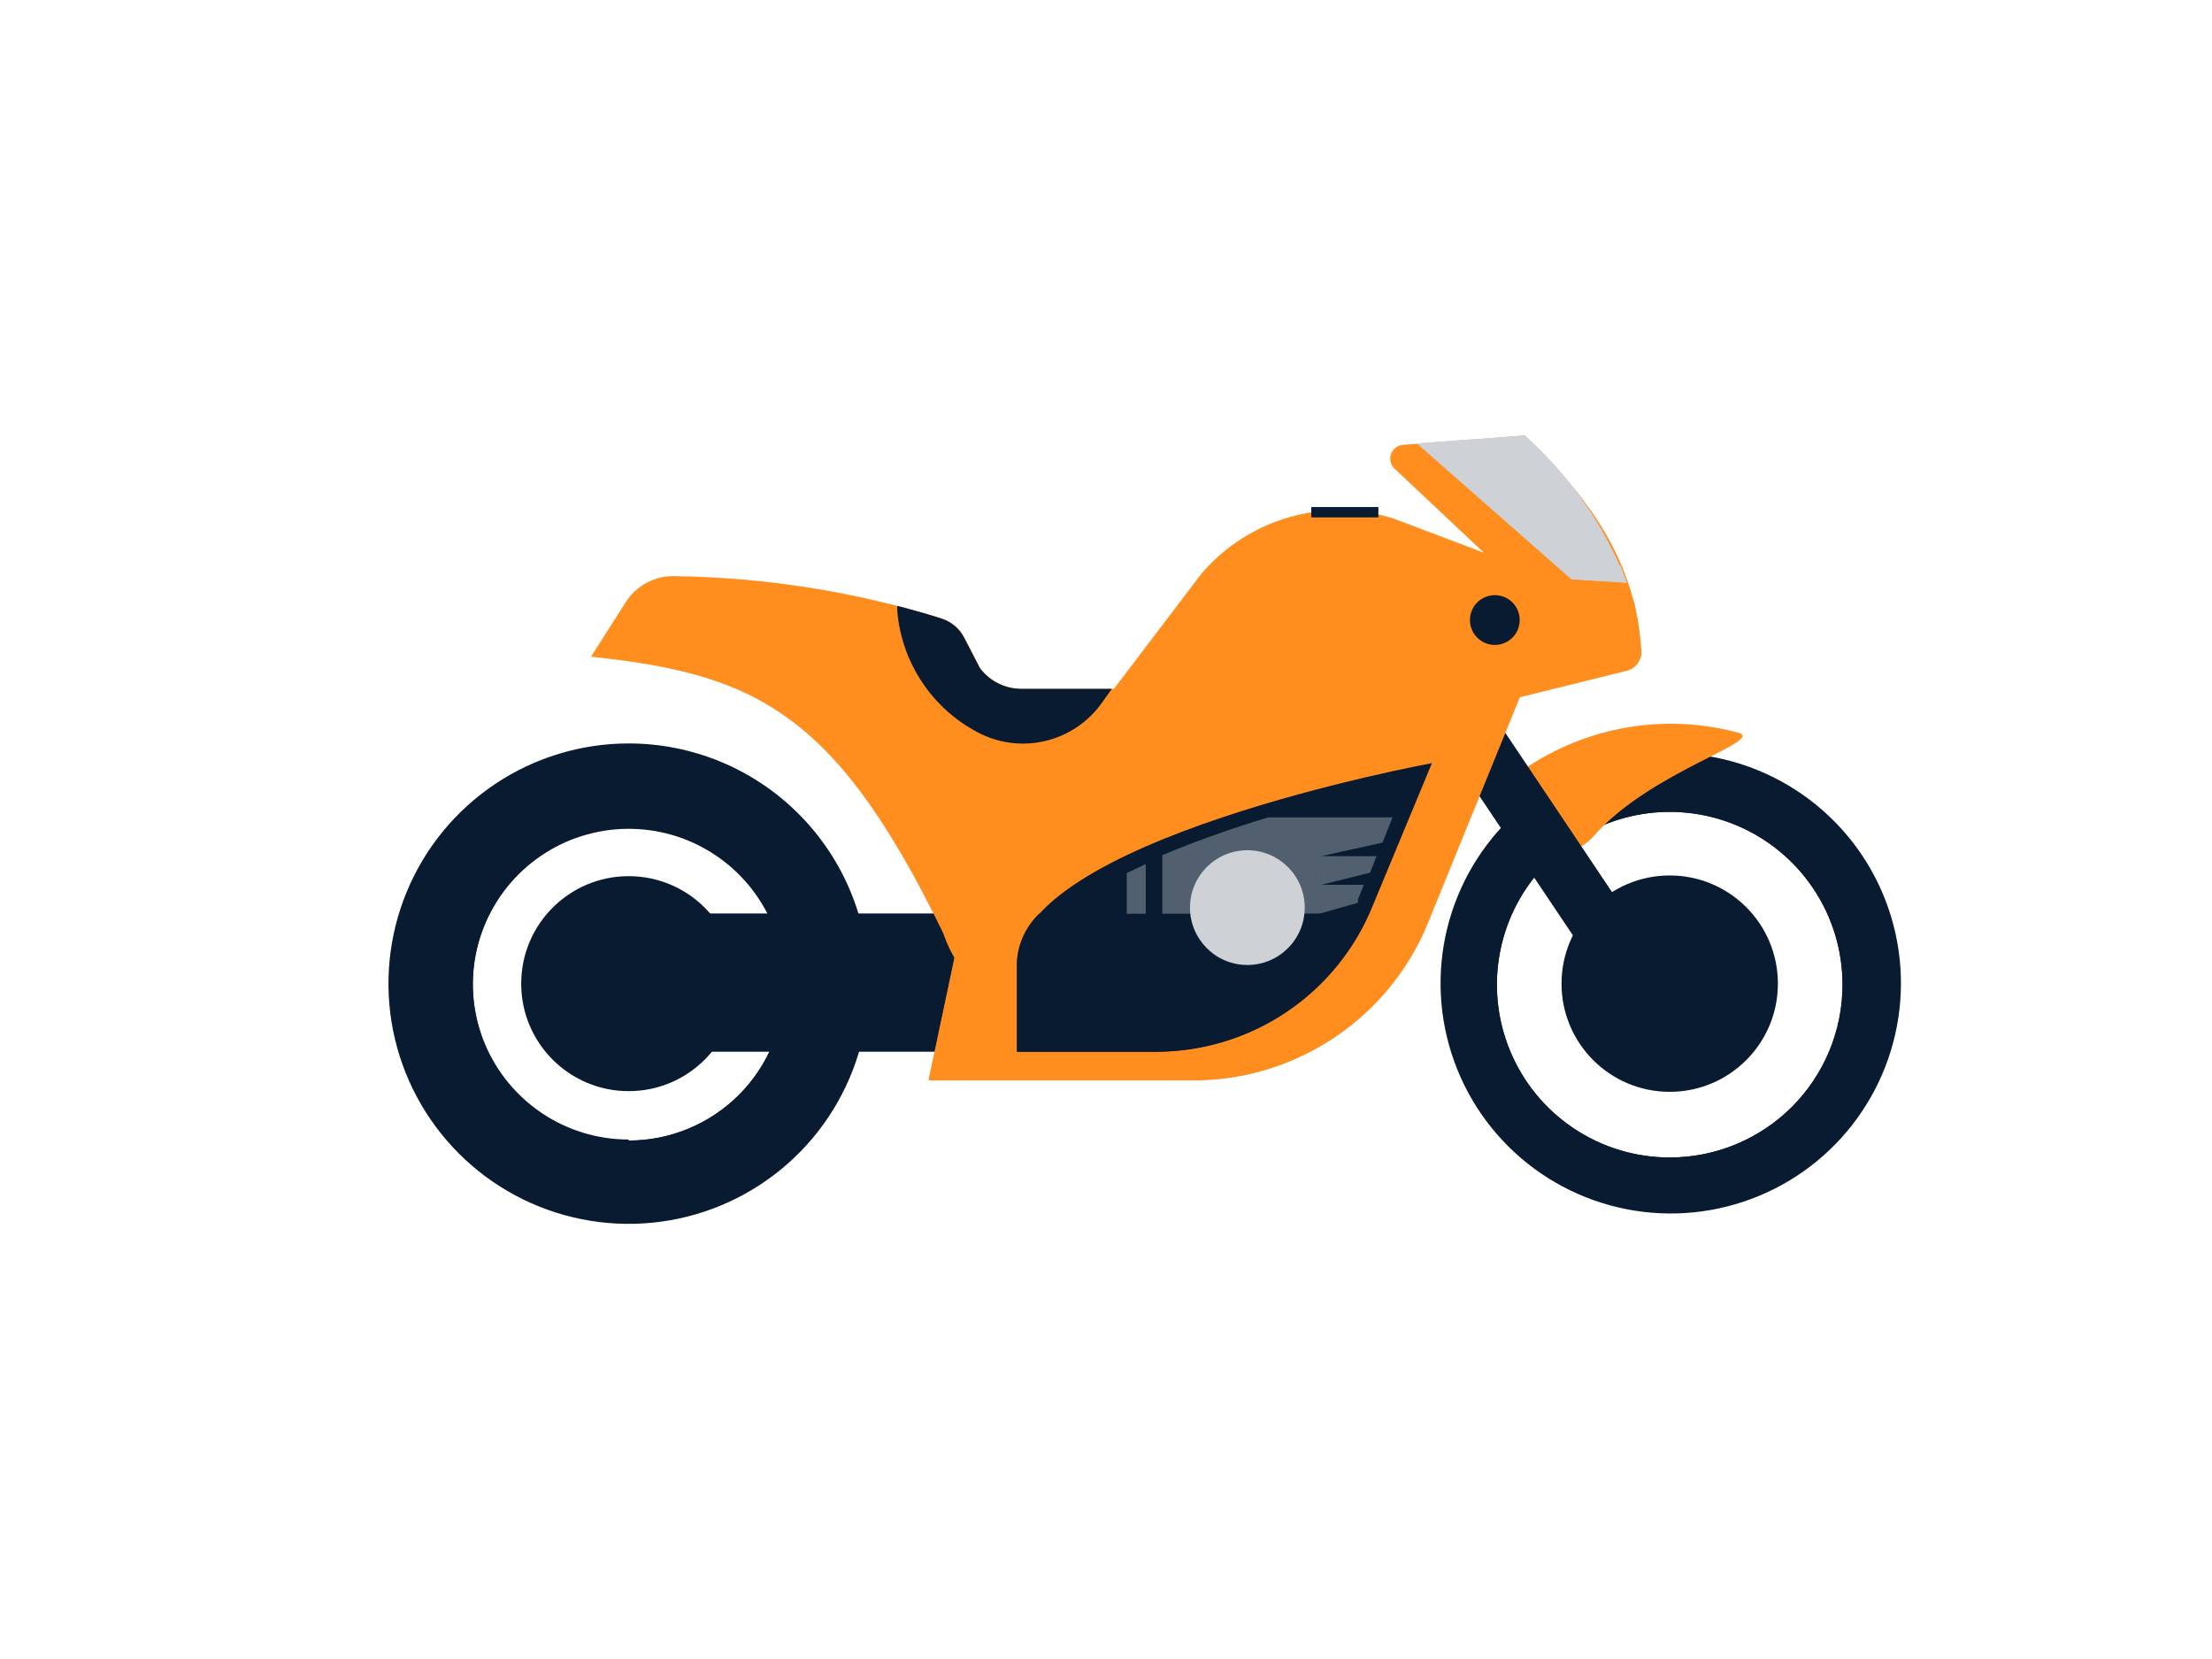 <svg width="64" height="48" viewBox="0 0 64 48" fill="none" xmlns="http://www.w3.org/2000/svg">
<g clip-path="url(#clip0_1_248)">
<path d="M48.31 21.79C46.995 21.796 45.71 22.191 44.619 22.926C43.528 23.661 42.679 24.703 42.179 25.92C41.68 27.137 41.551 28.474 41.811 29.764C42.071 31.054 42.706 32.237 43.638 33.166C44.569 34.095 45.755 34.727 47.046 34.983C48.336 35.239 49.673 35.106 50.889 34.603C52.104 34.1 53.143 33.248 53.875 32.154C54.606 31.061 54.998 29.776 55 28.46C55.001 27.582 54.829 26.712 54.493 25.901C54.157 25.09 53.664 24.353 53.042 23.733C52.42 23.114 51.682 22.623 50.87 22.289C50.058 21.956 49.188 21.786 48.31 21.79ZM48.31 33.49C47.321 33.49 46.354 33.197 45.532 32.647C44.71 32.098 44.069 31.317 43.691 30.403C43.312 29.49 43.213 28.484 43.406 27.515C43.599 26.545 44.075 25.654 44.775 24.954C45.474 24.255 46.365 23.779 47.334 23.586C48.304 23.393 49.31 23.492 50.223 23.871C51.137 24.249 51.918 24.89 52.467 25.712C53.017 26.534 53.31 27.501 53.31 28.49C53.31 29.147 53.181 29.797 52.929 30.403C52.678 31.01 52.31 31.561 51.846 32.026C51.381 32.49 50.83 32.858 50.223 33.109C49.617 33.361 48.967 33.49 48.31 33.49Z" fill="#081B31"/>
<path d="M48.31 22.94C47.218 22.94 46.151 23.264 45.243 23.87C44.336 24.477 43.628 25.339 43.21 26.348C42.792 27.356 42.683 28.466 42.896 29.537C43.109 30.608 43.635 31.591 44.407 32.363C45.179 33.135 46.162 33.661 47.233 33.874C48.304 34.087 49.414 33.978 50.422 33.56C51.431 33.142 52.293 32.434 52.9 31.527C53.506 30.619 53.83 29.552 53.83 28.46C53.83 26.996 53.248 25.592 52.213 24.557C51.178 23.522 49.774 22.94 48.31 22.94ZM48.31 33.49C47.321 33.49 46.354 33.197 45.532 32.647C44.71 32.098 44.069 31.317 43.691 30.403C43.312 29.49 43.213 28.485 43.406 27.515C43.599 26.545 44.075 25.654 44.774 24.954C45.474 24.255 46.365 23.779 47.334 23.586C48.304 23.393 49.31 23.492 50.223 23.871C51.137 24.249 51.918 24.89 52.467 25.712C53.017 26.534 53.31 27.501 53.31 28.49C53.31 29.816 52.783 31.088 51.846 32.026C50.908 32.963 49.636 33.49 48.31 33.49Z" fill="#081B31"/>
<path d="M44.28 24.33C44.408 24.443 44.558 24.529 44.72 24.584C44.883 24.638 45.054 24.66 45.225 24.646C45.395 24.634 45.561 24.586 45.714 24.508C45.866 24.43 46 24.321 46.11 24.19C47.77 22.29 51.19 21.41 50.26 21.19C48.978 20.851 47.629 20.857 46.35 21.209C45.072 21.56 43.909 22.244 42.98 23.19L44.28 24.33Z" fill="#FF8E1F"/>
<path d="M18.19 21.51C16.815 21.51 15.472 21.918 14.329 22.681C13.186 23.445 12.295 24.53 11.769 25.8C11.243 27.07 11.105 28.468 11.373 29.816C11.642 31.164 12.304 32.402 13.276 33.374C14.248 34.346 15.486 35.008 16.834 35.276C18.182 35.545 19.58 35.407 20.85 34.881C22.12 34.355 23.205 33.464 23.969 32.321C24.732 31.178 25.14 29.835 25.14 28.46C25.14 26.617 24.408 24.849 23.104 23.546C21.801 22.242 20.033 21.51 18.19 21.51ZM18.19 32.97C17.298 32.97 16.426 32.706 15.684 32.21C14.943 31.714 14.365 31.01 14.023 30.186C13.682 29.362 13.593 28.455 13.767 27.58C13.941 26.705 14.37 25.902 15.001 25.271C15.632 24.64 16.435 24.211 17.31 24.037C18.185 23.863 19.092 23.952 19.916 24.293C20.74 24.635 21.444 25.213 21.94 25.954C22.436 26.696 22.7 27.568 22.7 28.46C22.704 29.055 22.59 29.645 22.365 30.195C22.14 30.746 21.809 31.247 21.39 31.669C20.971 32.09 20.472 32.425 19.923 32.654C19.374 32.882 18.785 33 18.19 33V32.97Z" fill="#081B31"/>
<path d="M18.19 23C17.104 23 16.043 23.322 15.14 23.925C14.237 24.529 13.533 25.386 13.118 26.389C12.702 27.392 12.594 28.496 12.806 29.561C13.017 30.626 13.54 31.604 14.308 32.372C15.076 33.14 16.054 33.663 17.119 33.874C18.184 34.086 19.288 33.978 20.291 33.562C21.294 33.147 22.151 32.443 22.755 31.54C23.358 30.637 23.68 29.576 23.68 28.49C23.68 27.034 23.102 25.638 22.072 24.608C21.043 23.578 19.646 23 18.19 23ZM18.19 33C17.298 33 16.426 32.736 15.684 32.24C14.943 31.744 14.365 31.04 14.023 30.216C13.682 29.392 13.593 28.485 13.767 27.61C13.941 26.735 14.37 25.932 15.001 25.301C15.632 24.67 16.435 24.241 17.31 24.067C18.185 23.893 19.092 23.982 19.916 24.323C20.74 24.665 21.444 25.243 21.94 25.984C22.436 26.726 22.7 27.598 22.7 28.49C22.7 29.686 22.225 30.833 21.379 31.679C20.533 32.525 19.386 33 18.19 33Z" fill="#081B31"/>
<path d="M48.31 31.59C50.039 31.59 51.44 30.189 51.44 28.46C51.44 26.731 50.039 25.33 48.31 25.33C46.581 25.33 45.18 26.731 45.18 28.46C45.18 30.189 46.581 31.59 48.31 31.59Z" fill="#081B31"/>
<path d="M48.31 30.44C49.404 30.44 50.29 29.553 50.29 28.46C50.29 27.366 49.404 26.48 48.31 26.48C47.217 26.48 46.33 27.366 46.33 28.46C46.33 29.553 47.217 30.44 48.31 30.44Z" fill="#081B31"/>
<path d="M18.19 31.57C19.908 31.57 21.3 30.178 21.3 28.46C21.3 26.742 19.908 25.35 18.19 25.35C16.472 25.35 15.08 26.742 15.08 28.46C15.08 30.178 16.472 31.57 18.19 31.57Z" fill="#081B31"/>
<path d="M41.85 21.61L47.4 29.88L48.73 28.93L43.19 20.66L41.85 21.61Z" fill="#081B31"/>
<path d="M18.28 30.43H30.54L33.25 26.43H18.25C17.72 26.43 17.211 26.641 16.836 27.016C16.461 27.391 16.25 27.9 16.25 28.43C16.25 28.695 16.303 28.958 16.405 29.202C16.507 29.447 16.657 29.669 16.846 29.855C17.035 30.041 17.259 30.188 17.505 30.286C17.752 30.385 18.015 30.434 18.28 30.43Z" fill="#081B31"/>
<path d="M19.55 16.67C22.166 16.709 24.762 17.123 27.26 17.9C27.542 17.994 27.775 18.195 27.91 18.46L28.36 19.33C28.5 19.516 28.681 19.668 28.889 19.772C29.097 19.876 29.327 19.93 29.56 19.93H32.23L34.76 16.6C35.426 15.819 36.308 15.251 37.295 14.966C38.281 14.682 39.33 14.694 40.31 15L45.31 16.89L41.31 26.72C40.764 28.054 39.833 29.195 38.637 29.998C37.44 30.801 36.031 31.23 34.59 31.23H26.87L27.62 27.69C24.33 20.66 22 19.52 17.1 19L18.1 17.43C18.253 17.187 18.468 16.988 18.723 16.855C18.977 16.721 19.263 16.657 19.55 16.67Z" fill="#FF8E1F"/>
<g style="mix-blend-mode:multiply" opacity="0.5">
<path d="M19 18.63L20.25 17.36H18.17V17.41L17.37 18.63H19Z" fill="#FF8E1F"/>
</g>
<path d="M27.62 27.72L26.87 31.26H34.54C35.981 31.26 37.39 30.831 38.587 30.028C39.783 29.225 40.714 28.084 41.26 26.75L45.15 17.25C45.15 17.25 23.79 21.2 27.62 27.72Z" fill="#FF8E1F"/>
<path d="M29.55 19.93C29.317 19.93 29.087 19.876 28.879 19.772C28.671 19.668 28.49 19.516 28.35 19.33L27.9 18.46C27.834 18.328 27.742 18.211 27.631 18.115C27.519 18.019 27.39 17.946 27.25 17.9C26.82 17.76 26.39 17.64 25.96 17.53V17.67C26.02 18.405 26.266 19.114 26.673 19.729C27.08 20.345 27.637 20.847 28.29 21.19C28.888 21.506 29.579 21.595 30.237 21.44C30.895 21.286 31.475 20.898 31.87 20.35L32.17 19.93H29.55Z" fill="#081B31"/>
<path d="M29.43 30.43V27.94C29.26 24.31 41.43 22.08 41.43 22.08L39.72 26.2C39.217 27.451 38.351 28.522 37.233 29.276C36.116 30.03 34.798 30.432 33.45 30.43H29.43Z" fill="#081B31"/>
<path d="M32.11 25.47C31.89 25.59 31.68 25.71 31.49 25.83V30H32.11V25.47Z" fill="#081B31"/>
<path d="M40 24.38L40.29 23.65H36.69C35.652 23.961 34.631 24.325 33.63 24.74V29.08H33.32V28.32H33.15V25L32.6 25.26V30H33.46C34.522 30.003 35.567 29.738 36.499 29.23C37.431 28.721 38.219 27.985 38.79 27.09H38.2V26.43L39.29 26.12V26.02L39.46 25.6H38.23L39.64 25.25L39.83 24.77H38.23L40 24.38Z" fill="#525F6F"/>
<path d="M30.06 26.44C29.859 26.635 29.698 26.868 29.588 27.125C29.479 27.383 29.421 27.66 29.42 27.94V30.43H33.42C34.723 30.429 35.998 30.051 37.092 29.341C38.185 28.631 39.049 27.62 39.58 26.43L30.06 26.44Z" fill="#081B31"/>
<path d="M41.77 20.72L47.06 19.41C47.187 19.38 47.299 19.306 47.378 19.202C47.456 19.098 47.496 18.97 47.49 18.84C47.34 16.22 45.93 14.35 44.12 12.6L40.61 12.87C40.53 12.873 40.453 12.9 40.388 12.947C40.324 12.994 40.275 13.06 40.248 13.135C40.221 13.211 40.217 13.292 40.237 13.37C40.257 13.447 40.3 13.517 40.36 13.57L44.28 17.26C45.48 18.75 43.71 19.75 41.77 20.72Z" fill="#FF8E1F"/>
<g style="mix-blend-mode:multiply">
<path d="M47.27 17.39H45.4L46.15 18.39C46.303 18.592 46.501 18.756 46.729 18.869C46.956 18.982 47.206 19.04 47.46 19.04C47.474 18.971 47.474 18.899 47.46 18.83C47.444 18.345 47.38 17.863 47.27 17.39Z" fill="#FF8E1F"/>
</g>
<path d="M44.12 12.6L41 12.83L45.47 16.76L47.07 16.86C46.44 15.225 45.428 13.765 44.12 12.6Z" fill="#CED1D6"/>
<path d="M45.81 16.2L42.57 12.71L41 12.83L45.47 16.76L47.07 16.86C47.01 16.687 46.947 16.52 46.88 16.36L45.81 16.2Z" fill="#CED1D6"/>
<path d="M43.25 18.66C43.648 18.66 43.97 18.338 43.97 17.94C43.97 17.542 43.648 17.22 43.25 17.22C42.852 17.22 42.53 17.542 42.53 17.94C42.53 18.338 42.852 18.66 43.25 18.66Z" fill="#081B31"/>
<path d="M30.77 29.18C31.168 29.18 31.49 28.858 31.49 28.46C31.49 28.062 31.168 27.74 30.77 27.74C30.372 27.74 30.05 28.062 30.05 28.46C30.05 28.858 30.372 29.18 30.77 29.18Z" fill="#081B31"/>
<path d="M36.09 27.92C37.007 27.92 37.75 27.177 37.75 26.26C37.75 25.343 37.007 24.6 36.09 24.6C35.173 24.6 34.43 25.343 34.43 26.26C34.43 27.177 35.173 27.92 36.09 27.92Z" fill="#CED1D6"/>
<path d="M39.88 14.67H37.94V14.97H39.88V14.67Z" fill="#081B31"/>
</g>
<defs>
<clipPath id="clip0_1_248">
<rect width="64" height="48" fill="white"/>
</clipPath>
</defs>
</svg>
